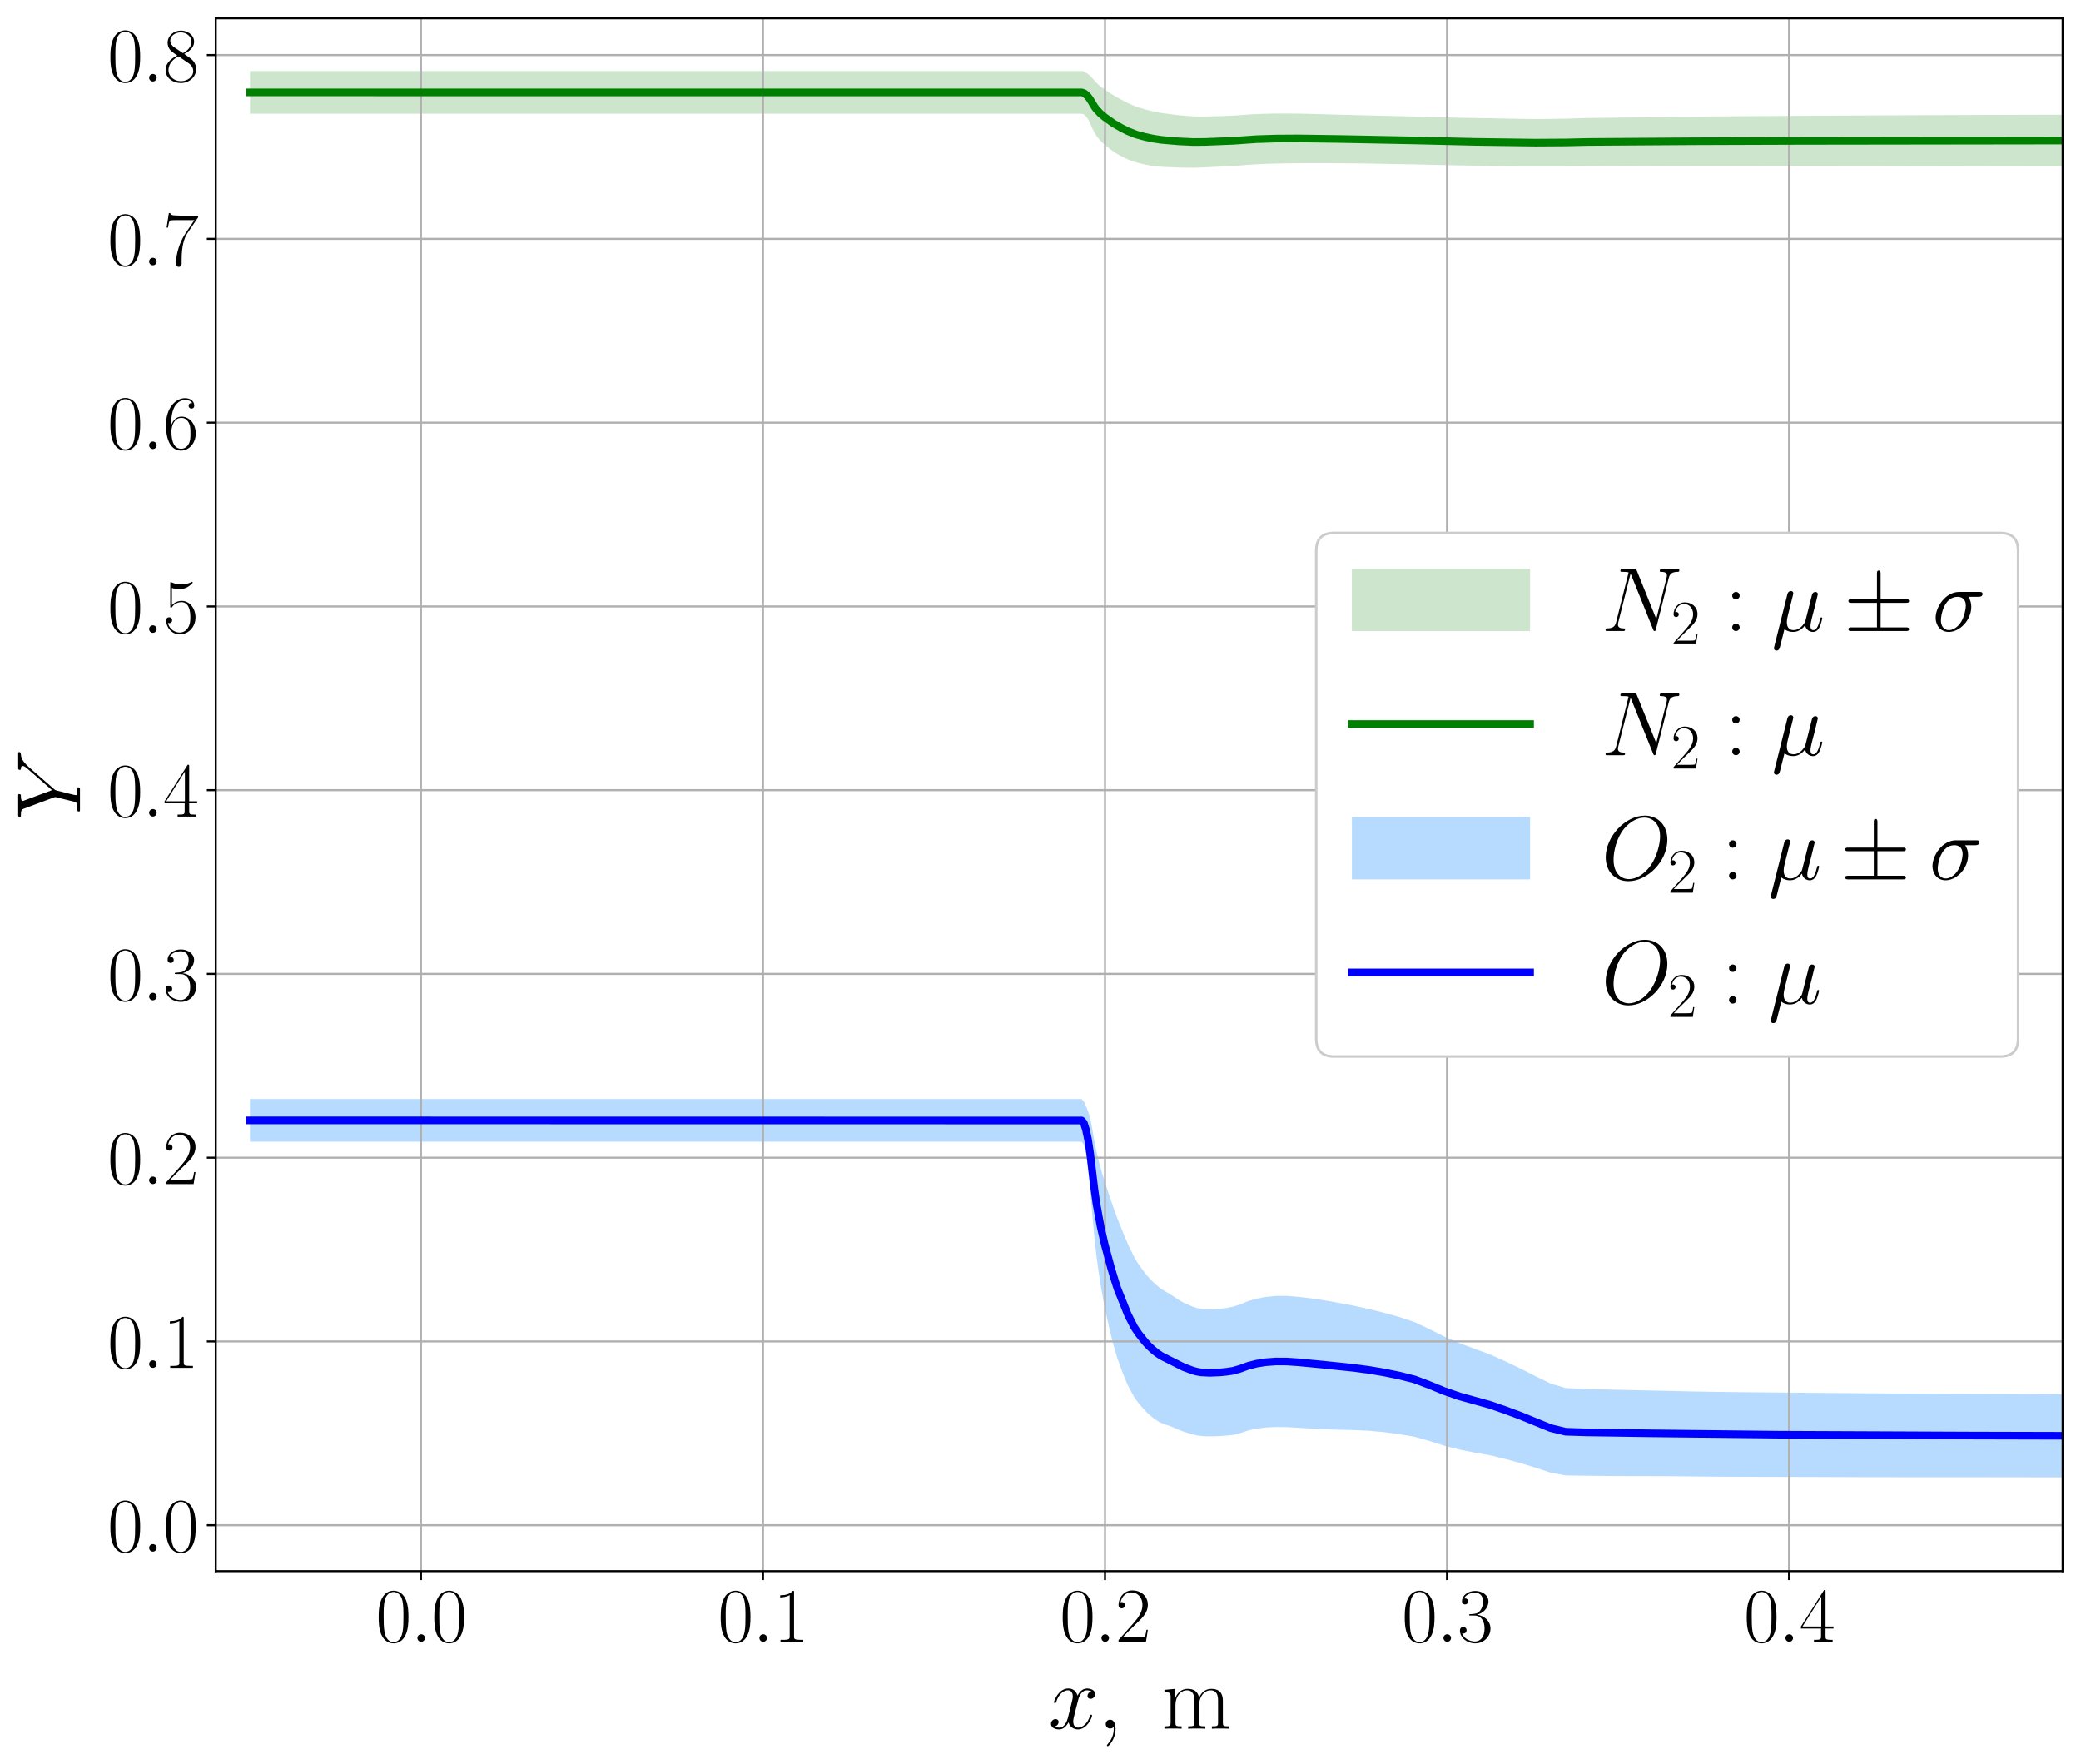<?xml version="1.0" encoding="utf-8" standalone="no"?>
<!DOCTYPE svg PUBLIC "-//W3C//DTD SVG 1.1//EN"
  "http://www.w3.org/Graphics/SVG/1.1/DTD/svg11.dtd">
<svg xmlns:xlink="http://www.w3.org/1999/xlink" width="817.341pt" height="692.806pt" viewBox="0 0 817.341 692.806" xmlns="http://www.w3.org/2000/svg" version="1.1">
 <defs>
  <style type="text/css">*{stroke-linejoin: round; stroke-linecap: butt}</style>
 </defs>
 <g id="figure_1">
  <g id="patch_1">
   <path d="M 0 692.806 
L 817.341 692.806 
L 817.341 0 
L 0 0 
z
" style="fill: #ffffff"/>
  </g>
  <g id="axes_1">
   <g id="patch_2">
    <path d="M 84.741 617.04 
L 810.141 617.04 
L 810.141 7.2 
L 84.741 7.2 
z
" style="fill: #ffffff"/>
   </g>
   <g id="PolyCollection_1">
    <path d="M 98.174 44.663 
L 98.174 27.899 
L 116.431 27.899 
L 129.759 27.899 
L 139.488 27.899 
L 146.591 27.899 
L 151.777 27.899 
L 155.564 27.899 
L 158.329 27.899 
L 160.349 27.899 
L 161.825 27.899 
L 163.004 27.899 
L 164.172 27.899 
L 165.341 27.899 
L 166.538 27.899 
L 167.736 27.899 
L 168.933 27.899 
L 170.131 27.899 
L 171.328 27.899 
L 172.526 27.899 
L 173.724 27.899 
L 174.921 27.899 
L 176.119 27.899 
L 177.316 27.899 
L 178.514 27.899 
L 179.711 27.899 
L 180.909 27.899 
L 182.106 27.899 
L 183.304 27.899 
L 184.502 27.899 
L 185.699 27.899 
L 186.897 27.899 
L 188.094 27.899 
L 189.292 27.899 
L 190.489 27.899 
L 191.687 27.899 
L 192.885 27.899 
L 194.082 27.899 
L 195.28 27.899 
L 196.477 27.899 
L 197.675 27.899 
L 198.872 27.899 
L 200.07 27.899 
L 201.268 27.899 
L 202.465 27.899 
L 203.663 27.899 
L 204.86 27.899 
L 206.058 27.899 
L 207.255 27.899 
L 208.483 27.899 
L 209.755 27.899 
L 211.072 27.899 
L 212.438 27.899 
L 213.854 27.899 
L 215.323 27.899 
L 216.846 27.899 
L 218.425 27.899 
L 220.063 27.899 
L 221.76 27.899 
L 223.519 27.899 
L 225.343 27.899 
L 227.233 27.899 
L 229.195 27.899 
L 231.227 27.899 
L 233.334 27.899 
L 235.52 27.899 
L 237.785 27.899 
L 240.134 27.899 
L 242.57 27.899 
L 245.094 27.899 
L 247.712 27.899 
L 250.427 27.899 
L 253.241 27.899 
L 256.159 27.899 
L 259.184 27.899 
L 262.32 27.899 
L 265.572 27.899 
L 268.943 27.899 
L 272.44 27.899 
L 276.064 27.899 
L 279.822 27.899 
L 283.719 27.899 
L 287.759 27.899 
L 291.948 27.899 
L 296.291 27.899 
L 300.794 27.899 
L 305.463 27.899 
L 310.304 27.899 
L 315.298 27.899 
L 320.436 27.899 
L 325.763 27.899 
L 331.286 27.899 
L 337.014 27.899 
L 342.952 27.899 
L 349.109 27.899 
L 355.493 27.899 
L 362.112 27.899 
L 368.975 27.899 
L 376.092 27.899 
L 383.47 27.899 
L 391.121 27.899 
L 398.674 27.899 
L 404.311 27.899 
L 408.325 27.899 
L 411.184 27.899 
L 413.221 27.899 
L 414.673 27.899 
L 415.814 27.899 
L 416.945 27.899 
L 418.076 27.899 
L 419.207 27.899 
L 420.338 27.899 
L 421.469 27.899 
L 422.6 27.899 
L 423.731 27.899 
L 424.862 27.908 
L 425.687 28.111 
L 426.511 28.572 
L 427.336 29.096 
L 428.161 29.713 
L 428.986 30.638 
L 429.811 31.646 
L 430.635 32.534 
L 431.46 33.296 
L 432.285 34 
L 433.11 34.615 
L 433.935 35.199 
L 434.759 35.745 
L 435.584 36.297 
L 436.409 36.829 
L 437.234 37.348 
L 438.059 37.826 
L 438.883 38.322 
L 439.708 38.741 
L 440.533 39.199 
L 441.358 39.637 
L 442.183 40.064 
L 443.007 40.476 
L 443.832 40.848 
L 444.657 41.215 
L 445.482 41.584 
L 446.307 41.888 
L 447.131 42.164 
L 447.956 42.417 
L 448.781 42.663 
L 449.606 42.902 
L 450.43 43.128 
L 451.255 43.342 
L 452.08 43.542 
L 452.905 43.729 
L 453.73 43.907 
L 454.554 44.074 
L 455.379 44.234 
L 456.204 44.367 
L 457.029 44.485 
L 457.854 44.6 
L 458.678 44.706 
L 459.503 44.814 
L 460.328 44.919 
L 461.153 45.018 
L 461.986 45.12 
L 462.871 45.224 
L 463.834 45.318 
L 464.872 45.414 
L 465.999 45.49 
L 467.223 45.58 
L 468.549 45.672 
L 469.988 45.731 
L 471.553 45.76 
L 473.254 45.746 
L 475.104 45.706 
L 477.116 45.655 
L 479.305 45.592 
L 481.688 45.513 
L 484.282 45.407 
L 487.102 45.216 
L 490.171 44.985 
L 493.505 44.798 
L 497.129 44.671 
L 501.061 44.598 
L 505.32 44.575 
L 509.923 44.624 
L 514.883 44.733 
L 520.201 44.877 
L 525.86 45.038 
L 531.774 45.186 
L 537.713 45.33 
L 543.651 45.48 
L 549.59 45.615 
L 555.528 45.745 
L 561.467 45.931 
L 567.405 46.105 
L 573.344 46.24 
L 579.282 46.344 
L 585.221 46.431 
L 591.159 46.547 
L 597.098 46.671 
L 603.036 46.752 
L 608.975 46.691 
L 614.913 46.6 
L 623.309 46.341 
L 631.705 46.244 
L 640.101 46.128 
L 648.497 46.01 
L 656.893 45.901 
L 665.288 45.798 
L 673.684 45.716 
L 682.08 45.652 
L 690.476 45.592 
L 698.872 45.537 
L 707.268 45.483 
L 715.663 45.434 
L 724.059 45.386 
L 732.455 45.339 
L 740.851 45.299 
L 749.247 45.259 
L 757.643 45.221 
L 766.038 45.183 
L 774.434 45.15 
L 782.83 45.118 
L 791.226 45.092 
L 799.622 45.064 
L 808.018 45.041 
L 816.413 45.028 
L 816.413 65.328 
L 816.413 65.328 
L 808.018 65.322 
L 799.622 65.316 
L 791.226 65.307 
L 782.83 65.292 
L 774.434 65.274 
L 766.038 65.256 
L 757.643 65.238 
L 749.247 65.222 
L 740.851 65.205 
L 732.455 65.188 
L 724.059 65.182 
L 715.663 65.176 
L 707.268 65.165 
L 698.872 65.15 
L 690.476 65.135 
L 682.08 65.122 
L 673.684 65.119 
L 665.288 65.133 
L 656.893 65.149 
L 648.497 65.113 
L 640.101 65.091 
L 631.705 65.099 
L 623.309 65.154 
L 614.913 65.274 
L 608.975 65.276 
L 603.036 65.272 
L 597.098 65.275 
L 591.159 65.219 
L 585.221 65.152 
L 579.282 65.058 
L 573.344 64.951 
L 567.405 64.829 
L 561.467 64.688 
L 555.528 64.549 
L 549.59 64.451 
L 543.651 64.337 
L 537.713 64.227 
L 531.774 64.147 
L 525.86 64.104 
L 520.201 64.076 
L 514.883 64.069 
L 509.923 64.087 
L 505.32 64.14 
L 501.061 64.227 
L 497.129 64.343 
L 493.505 64.506 
L 490.171 64.72 
L 487.102 64.975 
L 484.282 65.183 
L 481.688 65.31 
L 479.305 65.415 
L 477.116 65.52 
L 475.104 65.623 
L 473.254 65.719 
L 471.553 65.797 
L 469.988 65.842 
L 468.549 65.861 
L 467.223 65.85 
L 465.999 65.836 
L 464.872 65.833 
L 463.834 65.807 
L 462.871 65.782 
L 461.986 65.747 
L 461.153 65.711 
L 460.328 65.682 
L 459.503 65.646 
L 458.678 65.613 
L 457.854 65.58 
L 457.029 65.54 
L 456.204 65.496 
L 455.379 65.434 
L 454.554 65.349 
L 453.73 65.252 
L 452.905 65.141 
L 452.08 65.016 
L 451.255 64.878 
L 450.43 64.725 
L 449.606 64.556 
L 448.781 64.373 
L 447.956 64.183 
L 447.131 63.99 
L 446.307 63.776 
L 445.482 63.532 
L 444.657 63.224 
L 443.832 62.917 
L 443.007 62.596 
L 442.183 62.226 
L 441.358 61.825 
L 440.533 61.4 
L 439.708 60.946 
L 438.883 60.509 
L 438.059 59.977 
L 437.234 59.44 
L 436.409 58.846 
L 435.584 58.207 
L 434.759 57.544 
L 433.935 56.872 
L 433.11 56.139 
L 432.285 55.332 
L 431.46 54.375 
L 430.635 53.332 
L 429.811 51.983 
L 428.986 50.315 
L 428.161 48.418 
L 427.336 46.783 
L 426.511 45.639 
L 425.687 44.923 
L 424.862 44.673 
L 423.731 44.663 
L 422.6 44.663 
L 421.469 44.663 
L 420.338 44.663 
L 419.207 44.663 
L 418.076 44.663 
L 416.945 44.663 
L 415.814 44.663 
L 414.673 44.663 
L 413.221 44.663 
L 411.184 44.663 
L 408.325 44.663 
L 404.311 44.663 
L 398.674 44.663 
L 391.121 44.663 
L 383.47 44.663 
L 376.092 44.663 
L 368.975 44.663 
L 362.112 44.663 
L 355.493 44.663 
L 349.109 44.663 
L 342.952 44.663 
L 337.014 44.663 
L 331.286 44.663 
L 325.763 44.663 
L 320.436 44.663 
L 315.298 44.663 
L 310.304 44.663 
L 305.463 44.663 
L 300.794 44.663 
L 296.291 44.663 
L 291.948 44.663 
L 287.759 44.663 
L 283.719 44.663 
L 279.822 44.663 
L 276.064 44.663 
L 272.44 44.663 
L 268.943 44.663 
L 265.572 44.663 
L 262.32 44.663 
L 259.184 44.663 
L 256.159 44.663 
L 253.241 44.663 
L 250.427 44.663 
L 247.712 44.663 
L 245.094 44.663 
L 242.57 44.663 
L 240.134 44.663 
L 237.785 44.663 
L 235.52 44.663 
L 233.334 44.663 
L 231.227 44.663 
L 229.195 44.663 
L 227.233 44.663 
L 225.343 44.663 
L 223.519 44.663 
L 221.76 44.663 
L 220.063 44.663 
L 218.425 44.663 
L 216.846 44.663 
L 215.323 44.663 
L 213.854 44.663 
L 212.438 44.663 
L 211.072 44.663 
L 209.755 44.663 
L 208.483 44.663 
L 207.255 44.663 
L 206.058 44.663 
L 204.86 44.663 
L 203.663 44.663 
L 202.465 44.663 
L 201.268 44.663 
L 200.07 44.663 
L 198.872 44.663 
L 197.675 44.663 
L 196.477 44.663 
L 195.28 44.663 
L 194.082 44.663 
L 192.885 44.663 
L 191.687 44.663 
L 190.489 44.663 
L 189.292 44.663 
L 188.094 44.663 
L 186.897 44.663 
L 185.699 44.663 
L 184.502 44.663 
L 183.304 44.663 
L 182.106 44.663 
L 180.909 44.663 
L 179.711 44.663 
L 178.514 44.663 
L 177.316 44.663 
L 176.119 44.663 
L 174.921 44.663 
L 173.724 44.663 
L 172.526 44.663 
L 171.328 44.663 
L 170.131 44.663 
L 168.933 44.663 
L 167.736 44.663 
L 166.538 44.663 
L 165.341 44.663 
L 164.172 44.663 
L 163.004 44.663 
L 161.825 44.663 
L 160.349 44.663 
L 158.329 44.663 
L 155.564 44.663 
L 151.777 44.663 
L 146.591 44.663 
L 139.488 44.663 
L 129.759 44.663 
L 116.431 44.663 
L 98.174 44.663 
z
" clip-path="url(#p12e074e028)" style="fill: #008000; fill-opacity: 0.2"/>
   </g>
   <g id="PolyCollection_2">
    <path d="M 98.174 448.392 
L 98.174 431.627 
L 116.431 431.627 
L 129.759 431.627 
L 139.488 431.627 
L 146.591 431.627 
L 151.777 431.627 
L 155.564 431.627 
L 158.329 431.627 
L 160.349 431.627 
L 161.825 431.627 
L 163.004 431.627 
L 164.172 431.627 
L 165.341 431.627 
L 166.538 431.627 
L 167.736 431.627 
L 168.933 431.627 
L 170.131 431.627 
L 171.328 431.627 
L 172.526 431.627 
L 173.724 431.627 
L 174.921 431.627 
L 176.119 431.627 
L 177.316 431.627 
L 178.514 431.627 
L 179.711 431.627 
L 180.909 431.627 
L 182.106 431.627 
L 183.304 431.627 
L 184.502 431.627 
L 185.699 431.627 
L 186.897 431.627 
L 188.094 431.627 
L 189.292 431.627 
L 190.489 431.627 
L 191.687 431.627 
L 192.885 431.627 
L 194.082 431.627 
L 195.28 431.627 
L 196.477 431.627 
L 197.675 431.627 
L 198.872 431.627 
L 200.07 431.627 
L 201.268 431.627 
L 202.465 431.627 
L 203.663 431.627 
L 204.86 431.627 
L 206.058 431.627 
L 207.255 431.627 
L 208.483 431.627 
L 209.755 431.627 
L 211.072 431.627 
L 212.438 431.627 
L 213.854 431.627 
L 215.323 431.627 
L 216.846 431.627 
L 218.425 431.627 
L 220.063 431.627 
L 221.76 431.627 
L 223.519 431.627 
L 225.343 431.627 
L 227.233 431.627 
L 229.195 431.627 
L 231.227 431.627 
L 233.334 431.627 
L 235.52 431.627 
L 237.785 431.627 
L 240.134 431.627 
L 242.57 431.627 
L 245.094 431.627 
L 247.712 431.627 
L 250.427 431.627 
L 253.241 431.627 
L 256.159 431.627 
L 259.184 431.627 
L 262.32 431.627 
L 265.572 431.627 
L 268.943 431.627 
L 272.44 431.627 
L 276.064 431.627 
L 279.822 431.627 
L 283.719 431.627 
L 287.759 431.627 
L 291.948 431.627 
L 296.291 431.627 
L 300.794 431.627 
L 305.463 431.627 
L 310.304 431.627 
L 315.298 431.627 
L 320.436 431.627 
L 325.763 431.627 
L 331.286 431.627 
L 337.014 431.627 
L 342.952 431.627 
L 349.109 431.627 
L 355.493 431.627 
L 362.112 431.627 
L 368.975 431.627 
L 376.092 431.627 
L 383.47 431.627 
L 391.121 431.627 
L 398.674 431.627 
L 404.311 431.627 
L 408.325 431.627 
L 411.184 431.627 
L 413.221 431.627 
L 414.673 431.627 
L 415.814 431.627 
L 416.945 431.627 
L 418.076 431.627 
L 419.207 431.627 
L 420.338 431.627 
L 421.469 431.627 
L 422.6 431.627 
L 423.731 431.627 
L 424.862 431.675 
L 425.687 432.566 
L 426.511 434.391 
L 427.336 436.422 
L 428.161 438.954 
L 428.986 443.27 
L 429.811 448.069 
L 430.635 452.107 
L 431.46 455.6 
L 432.285 458.776 
L 433.11 461.548 
L 433.935 464.177 
L 434.759 466.653 
L 435.584 469.189 
L 436.409 471.584 
L 437.234 474.033 
L 438.059 476.27 
L 438.883 478.597 
L 439.708 480.535 
L 440.533 482.665 
L 441.358 484.698 
L 442.183 486.683 
L 443.007 488.598 
L 443.832 490.335 
L 444.657 492.029 
L 445.482 493.727 
L 446.307 495.13 
L 447.131 496.406 
L 447.956 497.58 
L 448.781 498.716 
L 449.606 499.81 
L 450.43 500.835 
L 451.255 501.778 
L 452.08 502.655 
L 452.905 503.467 
L 453.73 504.239 
L 454.554 504.966 
L 455.379 505.658 
L 456.204 506.252 
L 457.029 506.765 
L 457.854 507.272 
L 458.678 507.732 
L 459.503 508.241 
L 460.328 508.76 
L 461.153 509.29 
L 461.986 509.852 
L 462.871 510.437 
L 463.834 510.993 
L 464.872 511.579 
L 465.999 512.097 
L 467.223 512.633 
L 468.549 513.199 
L 469.988 513.666 
L 471.553 513.997 
L 473.254 514.16 
L 475.104 514.211 
L 477.116 514.159 
L 479.305 513.986 
L 481.688 513.672 
L 484.282 513.184 
L 487.102 512.255 
L 490.171 511.012 
L 493.505 510.03 
L 497.129 509.34 
L 501.061 508.966 
L 505.32 508.944 
L 509.923 509.299 
L 514.883 509.886 
L 520.201 510.689 
L 525.86 511.677 
L 531.774 512.805 
L 537.713 514.103 
L 543.651 515.569 
L 549.59 517.218 
L 555.528 519.204 
L 561.467 521.999 
L 567.405 524.97 
L 573.344 527.538 
L 579.282 529.749 
L 585.221 531.927 
L 591.159 534.593 
L 597.098 537.426 
L 603.036 540.449 
L 608.975 543.347 
L 614.913 545.125 
L 623.309 545.517 
L 631.705 545.712 
L 640.101 545.91 
L 648.497 546.096 
L 656.893 546.277 
L 665.288 546.477 
L 673.684 546.617 
L 682.08 546.72 
L 690.476 546.809 
L 698.872 546.887 
L 707.268 546.962 
L 715.663 547.036 
L 724.059 547.115 
L 732.455 547.187 
L 740.851 547.237 
L 749.247 547.286 
L 757.643 547.328 
L 766.038 547.365 
L 774.434 547.398 
L 782.83 547.434 
L 791.226 547.468 
L 799.622 547.502 
L 808.018 547.531 
L 816.413 547.552 
L 816.413 580.224 
L 816.413 580.224 
L 808.018 580.213 
L 799.622 580.197 
L 791.226 580.182 
L 782.83 580.172 
L 774.434 580.167 
L 766.038 580.163 
L 757.643 580.159 
L 749.247 580.152 
L 740.851 580.146 
L 732.455 580.139 
L 724.059 580.105 
L 715.663 580.069 
L 707.268 580.042 
L 698.872 580.019 
L 690.476 579.997 
L 682.08 579.971 
L 673.684 579.927 
L 665.288 579.849 
L 656.893 579.743 
L 648.497 579.716 
L 640.101 579.696 
L 631.705 579.663 
L 623.309 579.568 
L 614.913 579.442 
L 608.975 578.326 
L 603.036 576.39 
L 597.098 574.544 
L 591.159 572.966 
L 585.221 571.522 
L 579.282 570.478 
L 573.344 569.321 
L 567.405 567.816 
L 561.467 565.929 
L 555.528 564.242 
L 549.59 563.237 
L 543.651 562.451 
L 537.713 561.912 
L 531.774 561.623 
L 525.86 561.498 
L 520.201 561.309 
L 514.883 561.045 
L 509.923 560.727 
L 505.32 560.475 
L 501.061 560.434 
L 497.129 560.63 
L 493.505 561.082 
L 490.171 561.82 
L 487.102 562.841 
L 484.282 563.535 
L 481.688 563.813 
L 479.305 563.97 
L 477.116 564.064 
L 475.104 564.092 
L 473.254 564.046 
L 471.553 563.93 
L 469.988 563.696 
L 468.549 563.368 
L 467.223 562.976 
L 465.999 562.606 
L 464.872 562.265 
L 463.834 561.864 
L 462.871 561.497 
L 461.986 561.104 
L 461.153 560.728 
L 460.328 560.39 
L 459.503 560.076 
L 458.678 559.77 
L 457.854 559.508 
L 457.029 559.195 
L 456.204 558.878 
L 455.379 558.479 
L 454.554 557.985 
L 453.73 557.44 
L 452.905 556.837 
L 452.08 556.165 
L 451.255 555.456 
L 450.43 554.69 
L 449.606 553.835 
L 448.781 552.903 
L 447.956 551.945 
L 447.131 550.977 
L 446.307 549.909 
L 445.482 548.707 
L 444.657 547.206 
L 443.832 545.695 
L 443.007 544.081 
L 442.183 542.222 
L 441.358 540.208 
L 440.533 538.075 
L 439.708 535.768 
L 438.883 533.503 
L 438.059 530.724 
L 437.234 527.829 
L 436.409 524.594 
L 435.584 521.128 
L 434.759 517.428 
L 433.935 513.623 
L 433.11 509.42 
L 432.285 504.743 
L 431.46 499.211 
L 430.635 493.209 
L 429.811 485.549 
L 428.986 476.632 
L 428.161 466.902 
L 427.336 458.571 
L 426.511 452.847 
L 425.687 449.468 
L 424.862 448.437 
L 423.731 448.392 
L 422.6 448.392 
L 421.469 448.392 
L 420.338 448.392 
L 419.207 448.392 
L 418.076 448.392 
L 416.945 448.392 
L 415.814 448.392 
L 414.673 448.392 
L 413.221 448.392 
L 411.184 448.392 
L 408.325 448.392 
L 404.311 448.392 
L 398.674 448.392 
L 391.121 448.392 
L 383.47 448.392 
L 376.092 448.392 
L 368.975 448.392 
L 362.112 448.392 
L 355.493 448.392 
L 349.109 448.392 
L 342.952 448.392 
L 337.014 448.392 
L 331.286 448.392 
L 325.763 448.392 
L 320.436 448.392 
L 315.298 448.392 
L 310.304 448.392 
L 305.463 448.392 
L 300.794 448.392 
L 296.291 448.392 
L 291.948 448.392 
L 287.759 448.392 
L 283.719 448.392 
L 279.822 448.392 
L 276.064 448.392 
L 272.44 448.392 
L 268.943 448.392 
L 265.572 448.392 
L 262.32 448.392 
L 259.184 448.392 
L 256.159 448.392 
L 253.241 448.392 
L 250.427 448.392 
L 247.712 448.392 
L 245.094 448.392 
L 242.57 448.392 
L 240.134 448.392 
L 237.785 448.392 
L 235.52 448.392 
L 233.334 448.392 
L 231.227 448.392 
L 229.195 448.392 
L 227.233 448.392 
L 225.343 448.392 
L 223.519 448.392 
L 221.76 448.392 
L 220.063 448.392 
L 218.425 448.392 
L 216.846 448.392 
L 215.323 448.392 
L 213.854 448.392 
L 212.438 448.392 
L 211.072 448.392 
L 209.755 448.392 
L 208.483 448.392 
L 207.255 448.392 
L 206.058 448.392 
L 204.86 448.392 
L 203.663 448.392 
L 202.465 448.392 
L 201.268 448.392 
L 200.07 448.392 
L 198.872 448.392 
L 197.675 448.392 
L 196.477 448.392 
L 195.28 448.392 
L 194.082 448.392 
L 192.885 448.392 
L 191.687 448.392 
L 190.489 448.392 
L 189.292 448.392 
L 188.094 448.392 
L 186.897 448.392 
L 185.699 448.392 
L 184.502 448.392 
L 183.304 448.392 
L 182.106 448.392 
L 180.909 448.392 
L 179.711 448.392 
L 178.514 448.392 
L 177.316 448.392 
L 176.119 448.392 
L 174.921 448.392 
L 173.724 448.392 
L 172.526 448.392 
L 171.328 448.392 
L 170.131 448.392 
L 168.933 448.392 
L 167.736 448.392 
L 166.538 448.392 
L 165.341 448.392 
L 164.172 448.392 
L 163.004 448.392 
L 161.825 448.392 
L 160.349 448.392 
L 158.329 448.392 
L 155.564 448.392 
L 151.777 448.392 
L 146.591 448.392 
L 139.488 448.392 
L 129.759 448.392 
L 116.431 448.392 
L 98.174 448.392 
z
" clip-path="url(#p12e074e028)" style="fill: #99ccff; fill-opacity: 0.7"/>
   </g>
   <g id="matplotlib.axis_1">
    <g id="xtick_1">
     <g id="line2d_1">
      <path d="M 165.341 617.04 
L 165.341 7.2 
" clip-path="url(#p12e074e028)" style="fill: none; stroke: #b0b0b0; stroke-width: 0.8; stroke-linecap: square"/>
     </g>
     <g id="line2d_2">
      <defs>
       <path id="mc5f4849246" d="M 0 0 
L 0 3.5 
" style="stroke: #000000; stroke-width: 0.8"/>
      </defs>
      <g>
       <use xlink:href="#mc5f4849246" x="165.341" y="617.04" style="stroke: #000000; stroke-width: 0.8"/>
      </g>
     </g>
     <g id="text_1">
      <!-- $\mathdefault{0.0}$ -->
      <g transform="translate(147.569 644.795) scale(0.3 -0.3)">
       <defs>
        <path id="CMR17-30" d="M 2688 2025 
C 2688 2416 2682 3080 2413 3591 
C 2176 4039 1798 4198 1466 4198 
C 1158 4198 768 4058 525 3597 
C 269 3118 243 2524 243 2025 
C 243 1661 250 1106 448 619 
C 723 -39 1216 -128 1466 -128 
C 1760 -128 2208 -7 2470 600 
C 2662 1042 2688 1559 2688 2025 
z
M 1466 -26 
C 1056 -26 813 325 723 812 
C 653 1188 653 1738 653 2096 
C 653 2588 653 2997 736 3387 
C 858 3929 1216 4096 1466 4096 
C 1728 4096 2067 3923 2189 3400 
C 2272 3036 2278 2607 2278 2096 
C 2278 1680 2278 1169 2202 792 
C 2067 95 1690 -26 1466 -26 
z
" transform="scale(0.016)"/>
        <path id="CMMI12-3a" d="M 1178 307 
C 1178 492 1024 619 870 619 
C 685 619 557 466 557 313 
C 557 128 710 0 864 0 
C 1050 0 1178 153 1178 307 
z
" transform="scale(0.016)"/>
       </defs>
       <use xlink:href="#CMR17-30" transform="scale(0.996)"/>
       <use xlink:href="#CMMI12-3a" transform="translate(45.69 0) scale(0.996)"/>
       <use xlink:href="#CMR17-30" transform="translate(72.788 0) scale(0.996)"/>
      </g>
     </g>
    </g>
    <g id="xtick_2">
     <g id="line2d_3">
      <path d="M 299.674 617.04 
L 299.674 7.2 
" clip-path="url(#p12e074e028)" style="fill: none; stroke: #b0b0b0; stroke-width: 0.8; stroke-linecap: square"/>
     </g>
     <g id="line2d_4">
      <g>
       <use xlink:href="#mc5f4849246" x="299.674" y="617.04" style="stroke: #000000; stroke-width: 0.8"/>
      </g>
     </g>
     <g id="text_2">
      <!-- $\mathdefault{0.1}$ -->
      <g transform="translate(281.902 644.795) scale(0.3 -0.3)">
       <defs>
        <path id="CMR17-31" d="M 1702 4058 
C 1702 4192 1696 4192 1606 4192 
C 1357 3916 979 3827 621 3827 
C 602 3827 570 3827 563 3808 
C 557 3795 557 3782 557 3648 
C 755 3648 1088 3686 1344 3839 
L 1344 461 
C 1344 236 1331 160 781 160 
L 589 160 
L 589 0 
C 896 0 1216 0 1523 0 
C 1830 0 2150 0 2458 0 
L 2458 160 
L 2266 160 
C 1715 160 1702 230 1702 458 
L 1702 4058 
z
" transform="scale(0.016)"/>
       </defs>
       <use xlink:href="#CMR17-30" transform="scale(0.996)"/>
       <use xlink:href="#CMMI12-3a" transform="translate(45.69 0) scale(0.996)"/>
       <use xlink:href="#CMR17-31" transform="translate(72.788 0) scale(0.996)"/>
      </g>
     </g>
    </g>
    <g id="xtick_3">
     <g id="line2d_5">
      <path d="M 434.007 617.04 
L 434.007 7.2 
" clip-path="url(#p12e074e028)" style="fill: none; stroke: #b0b0b0; stroke-width: 0.8; stroke-linecap: square"/>
     </g>
     <g id="line2d_6">
      <g>
       <use xlink:href="#mc5f4849246" x="434.007" y="617.04" style="stroke: #000000; stroke-width: 0.8"/>
      </g>
     </g>
     <g id="text_3">
      <!-- $\mathdefault{0.2}$ -->
      <g transform="translate(416.235 644.795) scale(0.3 -0.3)">
       <defs>
        <path id="CMR17-32" d="M 2669 989 
L 2554 989 
C 2490 536 2438 459 2413 420 
C 2381 369 1920 369 1830 369 
L 602 369 
C 832 619 1280 1072 1824 1597 
C 2214 1967 2669 2402 2669 3035 
C 2669 3790 2067 4224 1395 4224 
C 691 4224 262 3604 262 3030 
C 262 2780 448 2748 525 2748 
C 589 2748 781 2787 781 3010 
C 781 3207 614 3264 525 3264 
C 486 3264 448 3258 422 3245 
C 544 3790 915 4058 1306 4058 
C 1862 4058 2227 3617 2227 3035 
C 2227 2479 1901 2000 1536 1584 
L 262 146 
L 262 0 
L 2515 0 
L 2669 989 
z
" transform="scale(0.016)"/>
       </defs>
       <use xlink:href="#CMR17-30" transform="scale(0.996)"/>
       <use xlink:href="#CMMI12-3a" transform="translate(45.69 0) scale(0.996)"/>
       <use xlink:href="#CMR17-32" transform="translate(72.788 0) scale(0.996)"/>
      </g>
     </g>
    </g>
    <g id="xtick_4">
     <g id="line2d_7">
      <path d="M 568.341 617.04 
L 568.341 7.2 
" clip-path="url(#p12e074e028)" style="fill: none; stroke: #b0b0b0; stroke-width: 0.8; stroke-linecap: square"/>
     </g>
     <g id="line2d_8">
      <g>
       <use xlink:href="#mc5f4849246" x="568.341" y="617.04" style="stroke: #000000; stroke-width: 0.8"/>
      </g>
     </g>
     <g id="text_4">
      <!-- $\mathdefault{0.3}$ -->
      <g transform="translate(550.569 644.795) scale(0.3 -0.3)">
       <defs>
        <path id="CMR17-33" d="M 1414 2157 
C 1984 2157 2234 1662 2234 1090 
C 2234 320 1824 25 1453 25 
C 1114 25 563 194 390 693 
C 422 680 454 680 486 680 
C 640 680 755 782 755 948 
C 755 1133 614 1216 486 1216 
C 378 1216 211 1165 211 926 
C 211 335 787 -128 1466 -128 
C 2176 -128 2720 430 2720 1085 
C 2720 1707 2208 2157 1600 2227 
C 2086 2328 2554 2756 2554 3329 
C 2554 3820 2048 4179 1472 4179 
C 890 4179 378 3829 378 3329 
C 378 3110 544 3072 627 3072 
C 762 3072 877 3155 877 3321 
C 877 3486 762 3569 627 3569 
C 602 3569 570 3569 544 3557 
C 730 3959 1235 4032 1459 4032 
C 1683 4032 2106 3925 2106 3320 
C 2106 3143 2080 2828 1862 2550 
C 1670 2304 1453 2304 1242 2284 
C 1210 2284 1062 2269 1037 2269 
C 992 2263 966 2257 966 2208 
C 966 2163 973 2157 1101 2157 
L 1414 2157 
z
" transform="scale(0.016)"/>
       </defs>
       <use xlink:href="#CMR17-30" transform="scale(0.996)"/>
       <use xlink:href="#CMMI12-3a" transform="translate(45.69 0) scale(0.996)"/>
       <use xlink:href="#CMR17-33" transform="translate(72.788 0) scale(0.996)"/>
      </g>
     </g>
    </g>
    <g id="xtick_5">
     <g id="line2d_9">
      <path d="M 702.674 617.04 
L 702.674 7.2 
" clip-path="url(#p12e074e028)" style="fill: none; stroke: #b0b0b0; stroke-width: 0.8; stroke-linecap: square"/>
     </g>
     <g id="line2d_10">
      <g>
       <use xlink:href="#mc5f4849246" x="702.674" y="617.04" style="stroke: #000000; stroke-width: 0.8"/>
      </g>
     </g>
     <g id="text_5">
      <!-- $\mathdefault{0.4}$ -->
      <g transform="translate(684.902 644.795) scale(0.3 -0.3)">
       <defs>
        <path id="CMR17-34" d="M 2150 4122 
C 2150 4256 2144 4256 2029 4256 
L 128 1254 
L 128 1088 
L 1779 1088 
L 1779 457 
C 1779 224 1766 160 1318 160 
L 1197 160 
L 1197 0 
C 1402 0 1747 0 1965 0 
C 2182 0 2528 0 2733 0 
L 2733 160 
L 2611 160 
C 2163 160 2150 224 2150 457 
L 2150 1088 
L 2803 1088 
L 2803 1254 
L 2150 1254 
L 2150 4122 
z
M 1798 3703 
L 1798 1254 
L 256 1254 
L 1798 3703 
z
" transform="scale(0.016)"/>
       </defs>
       <use xlink:href="#CMR17-30" transform="scale(0.996)"/>
       <use xlink:href="#CMMI12-3a" transform="translate(45.69 0) scale(0.996)"/>
       <use xlink:href="#CMR17-34" transform="translate(72.788 0) scale(0.996)"/>
      </g>
     </g>
    </g>
    <g id="text_6">
     <!-- $x, \; \mathrm{m} $ -->
     <g transform="translate(411.788 678.824) scale(0.35 -0.35)">
      <defs>
       <path id="CMMI12-78" d="M 3034 2606 
C 2829 2567 2752 2414 2752 2293 
C 2752 2139 2874 2088 2963 2088 
C 3155 2088 3290 2254 3290 2427 
C 3290 2695 2982 2816 2714 2816 
C 2323 2816 2106 2433 2048 2312 
C 1901 2816 1504 2816 1389 2816 
C 736 2816 390 1980 390 1839 
C 390 1814 416 1782 461 1782 
C 512 1782 525 1820 538 1846 
C 755 2555 1184 2689 1370 2689 
C 1658 2689 1715 2420 1715 2267 
C 1715 2127 1677 1980 1600 1673 
L 1382 798 
C 1286 415 1101 64 762 64 
C 730 64 570 64 435 147 
C 666 192 717 383 717 460 
C 717 588 621 664 499 664 
C 346 664 179 530 179 326 
C 179 57 480 -64 755 -64 
C 1062 -64 1280 179 1414 441 
C 1517 64 1837 -64 2074 -64 
C 2726 -64 3072 773 3072 913 
C 3072 945 3046 971 3008 971 
C 2950 971 2944 939 2925 888 
C 2752 326 2381 64 2093 64 
C 1869 64 1747 230 1747 492 
C 1747 632 1773 734 1875 1156 
L 2099 2024 
C 2195 2408 2413 2689 2707 2689 
C 2720 2689 2899 2689 3034 2606 
z
" transform="scale(0.016)"/>
       <path id="CMMI12-3b" d="M 1248 -31 
C 1248 343 1126 619 864 619 
C 659 619 557 453 557 313 
C 557 172 653 0 870 0 
C 954 0 1024 26 1082 83 
C 1094 96 1101 96 1107 96 
C 1120 96 1120 5 1120 -27 
C 1120 -240 1082 -659 710 -1080 
C 640 -1157 640 -1170 640 -1183 
C 640 -1216 672 -1248 704 -1248 
C 755 -1248 1248 -771 1248 -31 
z
" transform="scale(0.016)"/>
       <path id="CMR17-6d" d="M 4326 1933 
C 4326 2252 4269 2790 3507 2790 
C 3072 2790 2771 2496 2656 2151 
L 2650 2151 
C 2573 2676 2195 2790 1837 2790 
C 1331 2790 1069 2400 973 2144 
L 966 2144 
L 966 2790 
L 211 2720 
L 211 2554 
C 589 2554 646 2515 646 2208 
L 646 428 
C 646 184 621 153 211 153 
L 211 -13 
C 365 0 646 0 813 0 
C 979 0 1267 0 1421 -13 
L 1421 153 
C 1011 153 986 178 986 428 
L 986 1658 
C 986 2247 1344 2688 1792 2688 
C 2266 2688 2317 2266 2317 1958 
L 2317 428 
C 2317 184 2291 153 1882 153 
L 1882 -13 
C 2035 0 2317 0 2483 0 
C 2650 0 2938 0 3091 -13 
L 3091 153 
C 2682 153 2656 178 2656 428 
L 2656 1658 
C 2656 2247 3014 2688 3462 2688 
C 3936 2688 3987 2266 3987 1958 
L 3987 428 
C 3987 184 3962 153 3552 153 
L 3552 -13 
C 3706 0 3987 0 4154 0 
C 4320 0 4608 0 4762 -13 
L 4762 153 
C 4352 153 4326 178 4326 428 
L 4326 1933 
z
" transform="scale(0.016)"/>
      </defs>
      <use xlink:href="#CMMI12-78" transform="scale(0.996)"/>
      <use xlink:href="#CMMI12-3b" transform="translate(55.434 0) scale(0.996)"/>
      <use xlink:href="#CMR17-6d" transform="translate(126.81 0) scale(0.996)"/>
     </g>
    </g>
   </g>
   <g id="matplotlib.axis_2">
    <g id="ytick_1">
     <g id="line2d_11">
      <path d="M 84.741 598.997 
L 810.141 598.997 
" clip-path="url(#p12e074e028)" style="fill: none; stroke: #b0b0b0; stroke-width: 0.8; stroke-linecap: square"/>
     </g>
     <g id="line2d_12">
      <defs>
       <path id="m19c71d4b7a" d="M 0 0 
L -3.5 0 
" style="stroke: #000000; stroke-width: 0.8"/>
      </defs>
      <g>
       <use xlink:href="#m19c71d4b7a" x="84.741" y="598.997" style="stroke: #000000; stroke-width: 0.8"/>
      </g>
     </g>
     <g id="text_7">
      <!-- $\mathdefault{0.0}$ -->
      <g transform="translate(42.197 609.375) scale(0.3 -0.3)">
       <use xlink:href="#CMR17-30" transform="scale(0.996)"/>
       <use xlink:href="#CMMI12-3a" transform="translate(45.69 0) scale(0.996)"/>
       <use xlink:href="#CMR17-30" transform="translate(72.788 0) scale(0.996)"/>
      </g>
     </g>
    </g>
    <g id="ytick_2">
     <g id="line2d_13">
      <path d="M 84.741 526.827 
L 810.141 526.827 
" clip-path="url(#p12e074e028)" style="fill: none; stroke: #b0b0b0; stroke-width: 0.8; stroke-linecap: square"/>
     </g>
     <g id="line2d_14">
      <g>
       <use xlink:href="#m19c71d4b7a" x="84.741" y="526.827" style="stroke: #000000; stroke-width: 0.8"/>
      </g>
     </g>
     <g id="text_8">
      <!-- $\mathdefault{0.1}$ -->
      <g transform="translate(42.197 537.205) scale(0.3 -0.3)">
       <use xlink:href="#CMR17-30" transform="scale(0.996)"/>
       <use xlink:href="#CMMI12-3a" transform="translate(45.69 0) scale(0.996)"/>
       <use xlink:href="#CMR17-31" transform="translate(72.788 0) scale(0.996)"/>
      </g>
     </g>
    </g>
    <g id="ytick_3">
     <g id="line2d_15">
      <path d="M 84.741 454.657 
L 810.141 454.657 
" clip-path="url(#p12e074e028)" style="fill: none; stroke: #b0b0b0; stroke-width: 0.8; stroke-linecap: square"/>
     </g>
     <g id="line2d_16">
      <g>
       <use xlink:href="#m19c71d4b7a" x="84.741" y="454.657" style="stroke: #000000; stroke-width: 0.8"/>
      </g>
     </g>
     <g id="text_9">
      <!-- $\mathdefault{0.2}$ -->
      <g transform="translate(42.197 465.034) scale(0.3 -0.3)">
       <use xlink:href="#CMR17-30" transform="scale(0.996)"/>
       <use xlink:href="#CMMI12-3a" transform="translate(45.69 0) scale(0.996)"/>
       <use xlink:href="#CMR17-32" transform="translate(72.788 0) scale(0.996)"/>
      </g>
     </g>
    </g>
    <g id="ytick_4">
     <g id="line2d_17">
      <path d="M 84.741 382.486 
L 810.141 382.486 
" clip-path="url(#p12e074e028)" style="fill: none; stroke: #b0b0b0; stroke-width: 0.8; stroke-linecap: square"/>
     </g>
     <g id="line2d_18">
      <g>
       <use xlink:href="#m19c71d4b7a" x="84.741" y="382.486" style="stroke: #000000; stroke-width: 0.8"/>
      </g>
     </g>
     <g id="text_10">
      <!-- $\mathdefault{0.3}$ -->
      <g transform="translate(42.197 392.864) scale(0.3 -0.3)">
       <use xlink:href="#CMR17-30" transform="scale(0.996)"/>
       <use xlink:href="#CMMI12-3a" transform="translate(45.69 0) scale(0.996)"/>
       <use xlink:href="#CMR17-33" transform="translate(72.788 0) scale(0.996)"/>
      </g>
     </g>
    </g>
    <g id="ytick_5">
     <g id="line2d_19">
      <path d="M 84.741 310.316 
L 810.141 310.316 
" clip-path="url(#p12e074e028)" style="fill: none; stroke: #b0b0b0; stroke-width: 0.8; stroke-linecap: square"/>
     </g>
     <g id="line2d_20">
      <g>
       <use xlink:href="#m19c71d4b7a" x="84.741" y="310.316" style="stroke: #000000; stroke-width: 0.8"/>
      </g>
     </g>
     <g id="text_11">
      <!-- $\mathdefault{0.4}$ -->
      <g transform="translate(42.197 320.693) scale(0.3 -0.3)">
       <use xlink:href="#CMR17-30" transform="scale(0.996)"/>
       <use xlink:href="#CMMI12-3a" transform="translate(45.69 0) scale(0.996)"/>
       <use xlink:href="#CMR17-34" transform="translate(72.788 0) scale(0.996)"/>
      </g>
     </g>
    </g>
    <g id="ytick_6">
     <g id="line2d_21">
      <path d="M 84.741 238.145 
L 810.141 238.145 
" clip-path="url(#p12e074e028)" style="fill: none; stroke: #b0b0b0; stroke-width: 0.8; stroke-linecap: square"/>
     </g>
     <g id="line2d_22">
      <g>
       <use xlink:href="#m19c71d4b7a" x="84.741" y="238.145" style="stroke: #000000; stroke-width: 0.8"/>
      </g>
     </g>
     <g id="text_12">
      <!-- $\mathdefault{0.5}$ -->
      <g transform="translate(42.197 248.523) scale(0.3 -0.3)">
       <defs>
        <path id="CMR17-35" d="M 730 3692 
C 794 3666 1056 3584 1325 3584 
C 1920 3584 2246 3911 2432 4100 
C 2432 4157 2432 4192 2394 4192 
C 2387 4192 2374 4192 2323 4163 
C 2099 4058 1837 3973 1517 3973 
C 1325 3973 1037 3999 723 4139 
C 653 4171 640 4171 634 4171 
C 602 4171 595 4164 595 4037 
L 595 2203 
C 595 2089 595 2057 659 2057 
C 691 2057 704 2070 736 2114 
C 941 2401 1222 2522 1542 2522 
C 1766 2522 2246 2382 2246 1289 
C 2246 1085 2246 715 2054 421 
C 1894 159 1645 25 1370 25 
C 947 25 518 320 403 814 
C 429 807 480 795 506 795 
C 589 795 749 840 749 1038 
C 749 1210 627 1280 506 1280 
C 358 1280 262 1190 262 1011 
C 262 454 704 -128 1382 -128 
C 2042 -128 2669 440 2669 1264 
C 2669 2030 2170 2624 1549 2624 
C 1222 2624 947 2503 730 2274 
L 730 3692 
z
" transform="scale(0.016)"/>
       </defs>
       <use xlink:href="#CMR17-30" transform="scale(0.996)"/>
       <use xlink:href="#CMMI12-3a" transform="translate(45.69 0) scale(0.996)"/>
       <use xlink:href="#CMR17-35" transform="translate(72.788 0) scale(0.996)"/>
      </g>
     </g>
    </g>
    <g id="ytick_7">
     <g id="line2d_23">
      <path d="M 84.741 165.975 
L 810.141 165.975 
" clip-path="url(#p12e074e028)" style="fill: none; stroke: #b0b0b0; stroke-width: 0.8; stroke-linecap: square"/>
     </g>
     <g id="line2d_24">
      <g>
       <use xlink:href="#m19c71d4b7a" x="84.741" y="165.975" style="stroke: #000000; stroke-width: 0.8"/>
      </g>
     </g>
     <g id="text_13">
      <!-- $\mathdefault{0.6}$ -->
      <g transform="translate(42.197 176.353) scale(0.3 -0.3)">
       <defs>
        <path id="CMR17-36" d="M 678 2176 
C 678 3690 1395 4032 1811 4032 
C 1946 4032 2272 4009 2400 3776 
C 2298 3776 2106 3776 2106 3553 
C 2106 3381 2246 3323 2336 3323 
C 2394 3323 2566 3348 2566 3560 
C 2566 3954 2246 4179 1805 4179 
C 1043 4179 243 3390 243 1984 
C 243 253 966 -128 1478 -128 
C 2099 -128 2688 427 2688 1283 
C 2688 2081 2170 2662 1517 2662 
C 1126 2662 838 2407 678 1960 
L 678 2176 
z
M 1478 25 
C 691 25 691 1200 691 1436 
C 691 1896 909 2560 1504 2560 
C 1613 2560 1926 2560 2138 2120 
C 2253 1870 2253 1609 2253 1289 
C 2253 944 2253 690 2118 434 
C 1978 171 1773 25 1478 25 
z
" transform="scale(0.016)"/>
       </defs>
       <use xlink:href="#CMR17-30" transform="scale(0.996)"/>
       <use xlink:href="#CMMI12-3a" transform="translate(45.69 0) scale(0.996)"/>
       <use xlink:href="#CMR17-36" transform="translate(72.788 0) scale(0.996)"/>
      </g>
     </g>
    </g>
    <g id="ytick_8">
     <g id="line2d_25">
      <path d="M 84.741 93.804 
L 810.141 93.804 
" clip-path="url(#p12e074e028)" style="fill: none; stroke: #b0b0b0; stroke-width: 0.8; stroke-linecap: square"/>
     </g>
     <g id="line2d_26">
      <g>
       <use xlink:href="#m19c71d4b7a" x="84.741" y="93.804" style="stroke: #000000; stroke-width: 0.8"/>
      </g>
     </g>
     <g id="text_14">
      <!-- $\mathdefault{0.7}$ -->
      <g transform="translate(42.197 104.182) scale(0.3 -0.3)">
       <defs>
        <path id="CMR17-37" d="M 2886 3941 
L 2886 4081 
L 1382 4081 
C 634 4081 621 4165 595 4288 
L 480 4288 
L 294 3094 
L 410 3094 
C 429 3215 474 3540 550 3661 
C 589 3712 1062 3712 1171 3712 
L 2579 3712 
L 1869 2661 
C 1395 1954 1069 999 1069 165 
C 1069 89 1069 -128 1299 -128 
C 1530 -128 1530 89 1530 171 
L 1530 465 
C 1530 1508 1709 2196 2003 2636 
L 2886 3941 
z
" transform="scale(0.016)"/>
       </defs>
       <use xlink:href="#CMR17-30" transform="scale(0.996)"/>
       <use xlink:href="#CMMI12-3a" transform="translate(45.69 0) scale(0.996)"/>
       <use xlink:href="#CMR17-37" transform="translate(72.788 0) scale(0.996)"/>
      </g>
     </g>
    </g>
    <g id="ytick_9">
     <g id="line2d_27">
      <path d="M 84.741 21.634 
L 810.141 21.634 
" clip-path="url(#p12e074e028)" style="fill: none; stroke: #b0b0b0; stroke-width: 0.8; stroke-linecap: square"/>
     </g>
     <g id="line2d_28">
      <g>
       <use xlink:href="#m19c71d4b7a" x="84.741" y="21.634" style="stroke: #000000; stroke-width: 0.8"/>
      </g>
     </g>
     <g id="text_15">
      <!-- $\mathdefault{0.8}$ -->
      <g transform="translate(42.197 32.012) scale(0.3 -0.3)">
       <defs>
        <path id="CMR17-38" d="M 1741 2264 
C 2144 2467 2554 2773 2554 3263 
C 2554 3841 1990 4179 1472 4179 
C 890 4179 378 3759 378 3180 
C 378 3021 416 2747 666 2505 
C 730 2442 998 2251 1171 2130 
C 883 1983 211 1634 211 934 
C 211 279 838 -128 1459 -128 
C 2144 -128 2720 362 2720 1010 
C 2720 1590 2330 1857 2074 2029 
L 1741 2264 
z
M 902 2822 
C 851 2854 595 3051 595 3351 
C 595 3739 998 4032 1459 4032 
C 1965 4032 2336 3676 2336 3262 
C 2336 2669 1670 2331 1638 2331 
C 1632 2331 1626 2331 1574 2370 
L 902 2822 
z
M 2080 1519 
C 2176 1449 2483 1240 2483 851 
C 2483 381 2010 25 1472 25 
C 890 25 448 438 448 940 
C 448 1443 838 1862 1280 2060 
L 2080 1519 
z
" transform="scale(0.016)"/>
       </defs>
       <use xlink:href="#CMR17-30" transform="scale(0.996)"/>
       <use xlink:href="#CMMI12-3a" transform="translate(45.69 0) scale(0.996)"/>
       <use xlink:href="#CMR17-38" transform="translate(72.788 0) scale(0.996)"/>
      </g>
     </g>
    </g>
    <g id="text_16">
     <!-- $Y$ -->
     <g transform="translate(31.415 322.025) rotate(-90) scale(0.35 -0.35)">
      <defs>
       <path id="CMMI12-59" d="M 3763 3645 
L 3910 3791 
C 4192 4078 4429 4149 4653 4167 
C 4723 4173 4781 4179 4781 4288 
C 4781 4352 4717 4352 4704 4352 
C 4627 4352 4544 4352 4467 4352 
L 4205 4352 
C 4019 4352 3821 4352 3642 4352 
C 3597 4352 3526 4352 3526 4226 
C 3526 4166 3590 4160 3610 4160 
C 3802 4160 3802 4064 3802 4026 
C 3802 3956 3750 3860 3622 3713 
L 2099 1969 
L 1376 3911 
C 1338 4000 1338 4013 1338 4026 
C 1338 4160 1600 4160 1677 4160 
C 1754 4160 1824 4160 1824 4279 
C 1824 4352 1766 4352 1728 4352 
C 1619 4352 1491 4352 1382 4352 
L 672 4352 
C 557 4352 435 4352 326 4352 
C 282 4352 211 4352 211 4226 
C 211 4160 269 4160 365 4160 
C 678 4160 736 4102 794 3956 
L 1587 1835 
C 1594 1816 1613 1745 1613 1726 
C 1613 1707 1299 452 1280 388 
C 1229 217 1165 185 755 185 
C 646 185 595 185 595 64 
C 595 0 666 0 685 0 
C 800 0 934 0 1056 0 
L 1811 0 
C 1926 0 2061 0 2176 0 
C 2221 0 2298 0 2298 115 
C 2298 185 2253 185 2144 185 
C 1747 185 1747 230 1747 300 
C 1747 345 1798 548 1830 676 
L 2061 1594 
C 2099 1727 2099 1739 2157 1803 
L 3763 3645 
z
" transform="scale(0.016)"/>
      </defs>
      <use xlink:href="#CMMI12-59" transform="scale(0.996)"/>
     </g>
    </g>
   </g>
   <g id="line2d_29">
    <path d="M 98.174 36.281 
L 424.862 36.29 
L 425.687 36.517 
L 426.511 37.105 
L 427.336 37.939 
L 428.161 39.066 
L 429.811 41.814 
L 430.635 42.933 
L 432.285 44.666 
L 433.935 46.036 
L 437.234 48.394 
L 440.533 50.3 
L 443.007 51.536 
L 446.307 52.832 
L 449.606 53.729 
L 452.905 54.435 
L 456.204 54.931 
L 462.871 55.503 
L 468.549 55.766 
L 473.254 55.733 
L 484.282 55.295 
L 493.505 54.652 
L 501.061 54.412 
L 509.923 54.355 
L 525.86 54.571 
L 555.528 55.147 
L 579.282 55.701 
L 603.036 56.012 
L 614.913 55.937 
L 623.309 55.747 
L 665.288 55.466 
L 707.268 55.324 
L 816.413 55.178 
L 816.413 55.178 
" clip-path="url(#p12e074e028)" style="fill: none; stroke: #008000; stroke-width: 3; stroke-linecap: square"/>
   </g>
   <g id="line2d_30">
    <path d="M 98.174 440.01 
L 424.862 440.056 
L 425.687 441.017 
L 426.511 443.619 
L 427.336 447.497 
L 428.161 452.928 
L 429.811 466.809 
L 430.635 472.658 
L 432.285 481.759 
L 433.935 488.9 
L 436.409 498.089 
L 438.059 503.497 
L 438.883 506.05 
L 443.007 516.339 
L 445.482 521.217 
L 447.131 523.692 
L 449.606 526.822 
L 451.255 528.617 
L 452.905 530.152 
L 454.554 531.475 
L 456.204 532.565 
L 464.872 536.922 
L 468.549 538.284 
L 469.988 538.681 
L 471.553 538.963 
L 475.104 539.151 
L 479.305 538.978 
L 481.688 538.743 
L 484.282 538.36 
L 487.102 537.548 
L 490.171 536.416 
L 493.505 535.556 
L 497.129 534.985 
L 501.061 534.7 
L 505.32 534.71 
L 509.923 535.013 
L 520.201 535.999 
L 531.774 537.214 
L 537.713 538.008 
L 543.651 539.01 
L 549.59 540.227 
L 555.528 541.723 
L 561.467 543.964 
L 567.405 546.393 
L 573.344 548.429 
L 585.221 551.725 
L 591.159 553.779 
L 597.098 555.985 
L 608.975 560.837 
L 614.913 562.284 
L 623.309 562.542 
L 648.497 562.906 
L 698.872 563.453 
L 774.434 563.782 
L 816.413 563.888 
L 816.413 563.888 
" clip-path="url(#p12e074e028)" style="fill: none; stroke: #0000ff; stroke-width: 3; stroke-linecap: square"/>
   </g>
   <g id="patch_3">
    <path d="M 84.741 617.04 
L 84.741 7.2 
" style="fill: none; stroke: #000000; stroke-width: 0.8; stroke-linejoin: miter; stroke-linecap: square"/>
   </g>
   <g id="patch_4">
    <path d="M 810.141 617.04 
L 810.141 7.2 
" style="fill: none; stroke: #000000; stroke-width: 0.8; stroke-linejoin: miter; stroke-linecap: square"/>
   </g>
   <g id="patch_5">
    <path d="M 84.741 617.04 
L 810.141 617.04 
" style="fill: none; stroke: #000000; stroke-width: 0.8; stroke-linejoin: miter; stroke-linecap: square"/>
   </g>
   <g id="patch_6">
    <path d="M 84.741 7.2 
L 810.141 7.2 
" style="fill: none; stroke: #000000; stroke-width: 0.8; stroke-linejoin: miter; stroke-linecap: square"/>
   </g>
   <g id="legend_1">
    <g id="patch_7">
     <path d="M 523.965 414.935 
L 785.641 414.935 
Q 792.641 414.935 792.641 407.935 
L 792.641 216.305 
Q 792.641 209.305 785.641 209.305 
L 523.965 209.305 
Q 516.965 209.305 516.965 216.305 
L 516.965 407.935 
Q 516.965 414.935 523.965 414.935 
z
" style="fill: #ffffff; stroke: #cccccc; stroke-linejoin: miter"/>
    </g>
    <g id="patch_8">
     <path d="M 530.965 247.805 
L 600.965 247.805 
L 600.965 223.305 
L 530.965 223.305 
z
" style="fill: #008000; fill-opacity: 0.2"/>
    </g>
    <g id="text_17">
     <!-- $N_2: \mu \pm \sigma$ -->
     <g transform="translate(628.965 247.805) scale(0.35 -0.35)">
      <defs>
       <path id="CMMI12-4e" d="M 4736 3698 
C 4806 3974 4909 4166 5395 4166 
C 5414 4166 5491 4166 5491 4279 
C 5491 4352 5434 4352 5408 4352 
C 5280 4352 4954 4352 4826 4352 
L 4518 4352 
C 4429 4352 4314 4352 4224 4352 
C 4186 4352 4109 4352 4109 4230 
C 4109 4166 4160 4166 4205 4166 
C 4589 4166 4614 4019 4614 3903 
C 4614 3846 4608 3826 4589 3737 
L 3866 850 
L 2496 4249 
C 2451 4352 2445 4352 2304 4352 
L 1523 4352 
C 1395 4352 1338 4352 1338 4230 
C 1338 4166 1382 4166 1504 4166 
C 1536 4166 1914 4166 1914 4115 
C 1914 4102 1901 4051 1894 4032 
L 1043 635 
C 966 320 813 186 390 186 
C 358 186 294 186 294 67 
C 294 0 358 0 378 0 
C 506 0 832 0 960 0 
L 1267 0 
C 1357 0 1466 0 1555 0 
C 1600 0 1670 0 1670 122 
C 1670 180 1606 186 1581 186 
C 1370 186 1165 224 1165 454 
C 1165 505 1178 562 1190 613 
L 2054 4032 
C 2093 3968 2093 3956 2118 3898 
L 3642 115 
C 3674 38 3686 0 3744 0 
C 3808 0 3814 19 3840 128 
L 4736 3698 
z
" transform="scale(0.016)"/>
       <path id="CMR17-3a" d="M 1062 2491 
C 1062 2650 934 2752 800 2752 
C 672 2752 538 2650 538 2491 
C 538 2332 666 2230 800 2230 
C 928 2230 1062 2332 1062 2491 
z
M 1062 261 
C 1062 420 934 522 800 522 
C 672 522 538 420 538 261 
C 538 102 666 0 800 0 
C 928 0 1062 102 1062 261 
z
" transform="scale(0.016)"/>
       <path id="CMMI12-16" d="M 922 140 
C 1082 -6 1318 -64 1536 -64 
C 1946 -64 2227 208 2374 405 
C 2438 69 2707 -64 2931 -64 
C 3123 -64 3277 50 3392 277 
C 3494 493 3584 879 3584 903 
C 3584 935 3558 960 3520 960 
C 3462 960 3456 928 3430 834 
C 3334 461 3213 64 2950 64 
C 2765 64 2752 229 2752 358 
C 2752 504 2810 735 2854 926 
L 3034 1615 
C 3059 1737 3130 2023 3162 2139 
C 3200 2292 3270 2567 3270 2592 
C 3270 2688 3194 2752 3098 2752 
C 3040 2752 2906 2726 2854 2535 
L 2406 760 
C 2374 632 2374 619 2291 517 
C 2214 409 1965 64 1562 64 
C 1203 64 1088 326 1088 625 
C 1088 811 1146 1034 1171 1143 
L 1459 2293 
C 1491 2414 1542 2618 1542 2657 
C 1542 2759 1459 2816 1376 2816 
C 1318 2816 1178 2797 1126 2592 
L 198 -1107 
C 192 -1139 179 -1177 179 -1216 
C 179 -1312 256 -1376 352 -1376 
C 538 -1376 576 -1228 621 -1050 
L 922 140 
z
" transform="scale(0.016)"/>
       <path id="CMSY10-6" d="M 2618 1984 
L 4397 1984 
C 4506 1984 4621 1984 4621 2112 
C 4621 2240 4506 2240 4397 2240 
L 2618 2240 
L 2618 4018 
C 2618 4121 2618 4256 2490 4256 
C 2362 4256 2362 4140 2362 4038 
L 2362 2240 
L 576 2240 
C 467 2240 352 2240 352 2112 
C 352 1984 467 1984 576 1984 
L 2362 1984 
L 2362 256 
L 576 256 
C 467 256 352 256 352 128 
C 352 0 467 0 576 0 
L 4397 0 
C 4506 0 4621 0 4621 128 
C 4621 256 4506 256 4397 256 
L 2618 256 
L 2618 1984 
z
" transform="scale(0.016)"/>
       <path id="CMMI12-1b" d="M 3251 2408 
C 3334 2408 3546 2408 3546 2612 
C 3546 2752 3424 2752 3309 2752 
L 1894 2752 
C 934 2752 243 1686 243 932 
C 243 390 595 -64 1171 -64 
C 1926 -64 2752 747 2752 1705 
C 2752 1954 2694 2196 2541 2408 
L 3251 2408 
z
M 1178 64 
C 851 64 614 313 614 754 
C 614 1137 845 2408 1786 2408 
C 2061 2408 2368 2274 2368 1781 
C 2368 1558 2266 1021 2042 652 
C 1811 275 1466 64 1178 64 
z
" transform="scale(0.016)"/>
      </defs>
      <use xlink:href="#CMMI12-4e" transform="scale(0.996)"/>
      <use xlink:href="#CMR17-32" transform="translate(78.115 -14.944) scale(0.697)"/>
      <use xlink:href="#CMR17-3a" transform="translate(138.27 0) scale(0.996)"/>
      <use xlink:href="#CMMI12-16" transform="translate(190.816 0) scale(0.996)"/>
      <use xlink:href="#CMSY10-6" transform="translate(271.646 0) scale(0.996)"/>
      <use xlink:href="#CMMI12-1b" transform="translate(371.273 0) scale(0.996)"/>
     </g>
    </g>
    <g id="line2d_31">
     <path d="M 530.965 284.338 
L 565.965 284.338 
L 600.965 284.338 
" style="fill: none; stroke: #008000; stroke-width: 3; stroke-linecap: square"/>
    </g>
    <g id="text_18">
     <!-- $N_2: \mu $ -->
     <g transform="translate(628.965 296.588) scale(0.35 -0.35)">
      <use xlink:href="#CMMI12-4e" transform="scale(0.996)"/>
      <use xlink:href="#CMR17-32" transform="translate(78.115 -14.944) scale(0.697)"/>
      <use xlink:href="#CMR17-3a" transform="translate(138.27 0) scale(0.996)"/>
      <use xlink:href="#CMMI12-16" transform="translate(190.816 0) scale(0.996)"/>
     </g>
    </g>
    <g id="patch_9">
     <path d="M 530.965 345.37 
L 600.965 345.37 
L 600.965 320.87 
L 530.965 320.87 
z
" style="fill: #99ccff; fill-opacity: 0.7"/>
    </g>
    <g id="text_19">
     <!-- $O_2: \mu \pm \sigma$ -->
     <g transform="translate(628.965 345.37) scale(0.35 -0.35)">
      <defs>
       <path id="CMMI12-4f" d="M 4646 2797 
C 4646 3848 3955 4492 3059 4492 
C 1690 4492 307 3026 307 1554 
C 307 554 973 -128 1901 -128 
C 3245 -128 4646 1268 4646 2797 
z
M 1939 19 
C 1414 19 858 401 858 1395 
C 858 1974 1069 2924 1594 3562 
C 2061 4123 2598 4352 3027 4352 
C 3590 4352 4134 3944 4134 3026 
C 4134 2459 3891 1573 3462 968 
C 2995 318 2413 19 1939 19 
z
" transform="scale(0.016)"/>
      </defs>
      <use xlink:href="#CMMI12-4f" transform="scale(0.996)"/>
      <use xlink:href="#CMR17-32" transform="translate(74.551 -14.944) scale(0.697)"/>
      <use xlink:href="#CMR17-3a" transform="translate(134.706 0) scale(0.996)"/>
      <use xlink:href="#CMMI12-16" transform="translate(187.251 0) scale(0.996)"/>
      <use xlink:href="#CMSY10-6" transform="translate(268.082 0) scale(0.996)"/>
      <use xlink:href="#CMMI12-1b" transform="translate(367.708 0) scale(0.996)"/>
     </g>
    </g>
    <g id="line2d_32">
     <path d="M 530.965 381.902 
L 565.965 381.902 
L 600.965 381.902 
" style="fill: none; stroke: #0000ff; stroke-width: 3; stroke-linecap: square"/>
    </g>
    <g id="text_20">
     <!-- $O_2: \mu$ -->
     <g transform="translate(628.965 394.152) scale(0.35 -0.35)">
      <use xlink:href="#CMMI12-4f" transform="scale(0.996)"/>
      <use xlink:href="#CMR17-32" transform="translate(74.551 -14.944) scale(0.697)"/>
      <use xlink:href="#CMR17-3a" transform="translate(134.706 0) scale(0.996)"/>
      <use xlink:href="#CMMI12-16" transform="translate(187.251 0) scale(0.996)"/>
     </g>
    </g>
   </g>
  </g>
 </g>
 <defs>
  <clipPath id="p12e074e028">
   <rect x="84.741" y="7.2" width="725.4" height="609.84"/>
  </clipPath>
 </defs>
</svg>
